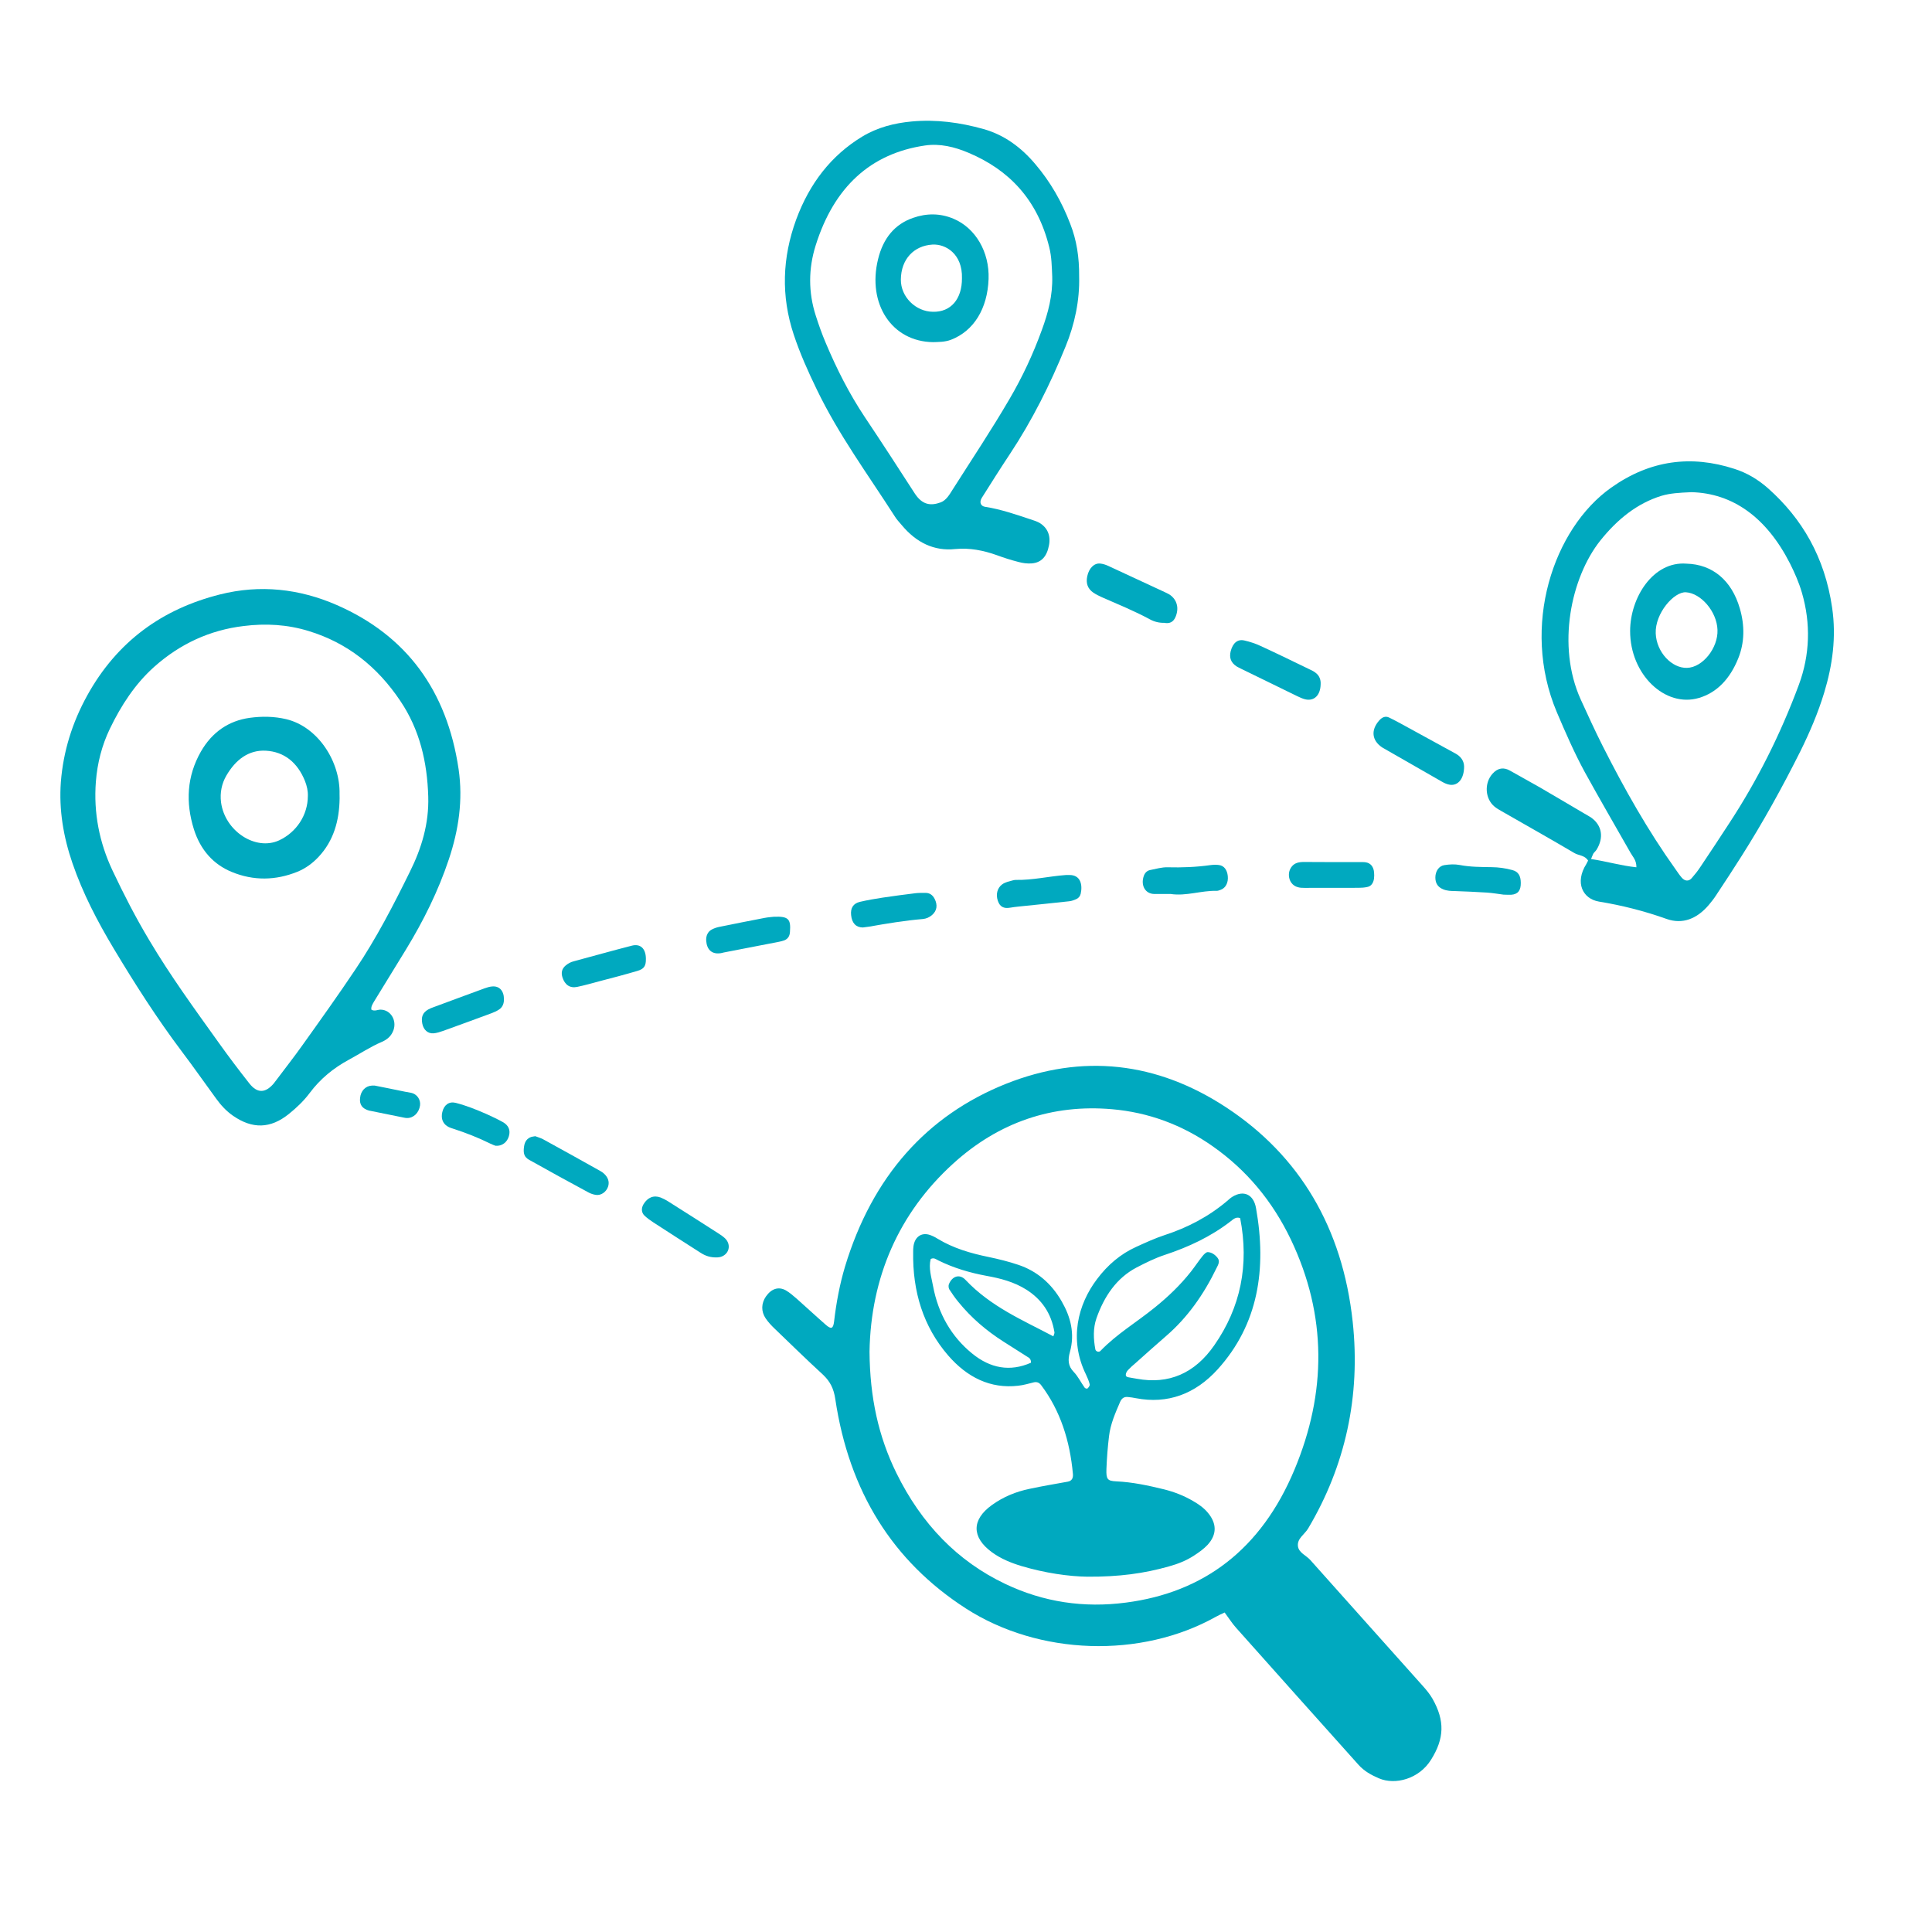 <svg width="32" height="32" viewBox="0 0 32 32" fill="none" xmlns="http://www.w3.org/2000/svg">
<path d="M20.284 26.708C20.231 26.733 20.182 26.754 20.135 26.781C18.899 27.471 17.209 27.423 15.993 26.638C14.791 25.861 14.064 24.711 13.835 23.172C13.809 22.997 13.748 22.88 13.632 22.77C13.362 22.522 13.098 22.264 12.832 22.008C12.777 21.956 12.724 21.898 12.682 21.837C12.603 21.72 12.609 21.586 12.686 21.474C12.777 21.344 12.895 21.305 13.017 21.373C13.08 21.41 13.137 21.46 13.193 21.508C13.356 21.652 13.514 21.8 13.677 21.942C13.768 22.022 13.8 22.008 13.815 21.889C13.851 21.579 13.908 21.273 13.997 20.976C14.45 19.483 15.354 18.474 16.663 17.951C17.924 17.449 19.159 17.584 20.316 18.346C21.522 19.141 22.237 20.332 22.405 21.894C22.537 23.124 22.285 24.277 21.666 25.318C21.607 25.416 21.482 25.483 21.498 25.61C21.512 25.72 21.634 25.761 21.703 25.839C22.324 26.537 22.95 27.233 23.571 27.93C23.628 27.994 23.684 28.062 23.727 28.137C23.934 28.503 23.922 28.797 23.703 29.146C23.504 29.468 23.106 29.569 22.84 29.455C22.712 29.4 22.594 29.336 22.497 29.226C21.823 28.473 21.148 27.72 20.476 26.964C20.409 26.891 20.353 26.8 20.284 26.708ZM14.402 22.389C14.408 23.149 14.55 23.793 14.848 24.4C15.264 25.245 15.861 25.859 16.647 26.233C17.287 26.539 17.957 26.635 18.649 26.544C19.934 26.377 20.887 25.667 21.441 24.341C21.973 23.067 21.981 21.791 21.382 20.533C21.073 19.887 20.641 19.376 20.089 18.988C19.577 18.627 19.017 18.424 18.418 18.372C17.437 18.287 16.546 18.581 15.782 19.278C14.887 20.093 14.422 21.159 14.402 22.389Z" fill="#00A9BF"/>
<path d="M6.151 16.723C6.204 16.756 6.256 16.721 6.307 16.723C6.47 16.727 6.575 16.898 6.517 17.063C6.482 17.161 6.412 17.219 6.324 17.257C6.134 17.338 5.961 17.454 5.779 17.552C5.525 17.689 5.305 17.868 5.129 18.104C5.029 18.237 4.911 18.349 4.784 18.451C4.48 18.696 4.18 18.703 3.859 18.48C3.749 18.404 3.66 18.307 3.581 18.198C3.391 17.939 3.207 17.674 3.013 17.418C2.602 16.872 2.233 16.295 1.881 15.707C1.614 15.261 1.372 14.798 1.2 14.297C1.051 13.864 0.974 13.415 1.008 12.953C1.048 12.443 1.198 11.967 1.442 11.524C1.941 10.619 2.693 10.085 3.643 9.846C4.305 9.679 4.957 9.75 5.58 10.022C6.729 10.525 7.403 11.434 7.596 12.74C7.671 13.254 7.596 13.747 7.436 14.228C7.259 14.76 7.012 15.255 6.724 15.727C6.547 16.017 6.369 16.304 6.192 16.594C6.172 16.631 6.143 16.671 6.151 16.723ZM7.093 13.192C7.076 12.62 6.951 12.085 6.631 11.61C6.249 11.04 5.75 10.646 5.113 10.452C4.76 10.343 4.4 10.323 4.034 10.369C3.477 10.436 2.983 10.663 2.555 11.044C2.238 11.327 2.006 11.684 1.819 12.072C1.687 12.347 1.612 12.64 1.588 12.947C1.548 13.464 1.646 13.956 1.862 14.415C2.048 14.809 2.247 15.197 2.47 15.569C2.821 16.161 3.223 16.712 3.621 17.268C3.785 17.498 3.955 17.723 4.13 17.945C4.261 18.111 4.394 18.108 4.532 17.948C4.547 17.93 4.559 17.91 4.575 17.892C4.72 17.698 4.871 17.507 5.012 17.308C5.309 16.892 5.606 16.477 5.89 16.052C6.233 15.542 6.517 14.992 6.789 14.439C6.983 14.049 7.107 13.639 7.093 13.192Z" fill="#00A9BF"/>
<path d="M26.353 14.228C26.609 14.267 26.852 14.339 27.104 14.365C27.106 14.247 27.045 14.194 27.008 14.127C26.755 13.682 26.497 13.239 26.25 12.79C26.077 12.472 25.929 12.133 25.785 11.794C25.184 10.37 25.73 8.753 26.686 8.077C27.331 7.62 28.011 7.534 28.725 7.765C28.928 7.829 29.119 7.94 29.289 8.092C29.845 8.587 30.224 9.225 30.346 10.066C30.417 10.552 30.352 11.019 30.214 11.474C30.111 11.813 29.973 12.133 29.82 12.443C29.52 13.042 29.198 13.624 28.847 14.178C28.709 14.396 28.567 14.613 28.425 14.827C28.388 14.885 28.345 14.938 28.301 14.991C28.104 15.221 27.867 15.313 27.605 15.221C27.236 15.089 26.862 14.995 26.483 14.933C26.213 14.887 26.081 14.618 26.274 14.312C26.284 14.295 26.292 14.278 26.304 14.254C26.247 14.163 26.148 14.173 26.073 14.127C25.673 13.891 25.27 13.665 24.868 13.434C24.829 13.412 24.789 13.389 24.754 13.36C24.596 13.23 24.58 12.97 24.722 12.814C24.809 12.717 24.908 12.705 25.012 12.765C25.178 12.859 25.345 12.951 25.509 13.044C25.754 13.186 25.996 13.331 26.239 13.473C26.278 13.497 26.317 13.516 26.355 13.542C26.534 13.67 26.568 13.872 26.444 14.074C26.428 14.098 26.404 14.117 26.389 14.141C26.377 14.165 26.367 14.194 26.353 14.228ZM28.015 8.152C27.812 8.161 27.666 8.169 27.52 8.212C27.12 8.335 26.791 8.597 26.505 8.955C26.018 9.569 25.781 10.699 26.181 11.584C26.3 11.844 26.418 12.104 26.546 12.357C26.907 13.071 27.297 13.761 27.751 14.396C27.785 14.444 27.818 14.495 27.856 14.538C27.907 14.596 27.97 14.601 28.019 14.546C28.07 14.488 28.118 14.428 28.163 14.36C28.323 14.122 28.481 13.882 28.638 13.641C29.104 12.931 29.49 12.164 29.796 11.339C29.977 10.848 29.995 10.329 29.845 9.816C29.796 9.648 29.725 9.487 29.648 9.333C29.259 8.57 28.7 8.169 28.015 8.152Z" fill="#00A9BF"/>
<path d="M17.874 4.582C17.884 4.97 17.802 5.368 17.649 5.74C17.395 6.366 17.096 6.962 16.731 7.514C16.57 7.757 16.415 8.002 16.261 8.247C16.217 8.319 16.243 8.385 16.32 8.395C16.575 8.435 16.819 8.519 17.066 8.601C17.114 8.617 17.165 8.633 17.21 8.656C17.349 8.736 17.405 8.868 17.375 9.029C17.34 9.219 17.247 9.321 17.084 9.332C17.014 9.337 16.94 9.327 16.87 9.308C16.749 9.277 16.631 9.24 16.515 9.197C16.289 9.116 16.062 9.071 15.82 9.094C15.471 9.131 15.176 8.986 14.937 8.699C14.895 8.649 14.848 8.601 14.814 8.543C14.374 7.857 13.891 7.202 13.531 6.456C13.387 6.16 13.252 5.859 13.147 5.543C12.934 4.901 12.957 4.268 13.187 3.637C13.41 3.033 13.77 2.574 14.277 2.265C14.533 2.109 14.816 2.038 15.102 2.012C15.504 1.975 15.901 2.028 16.292 2.138C16.629 2.233 16.912 2.437 17.151 2.722C17.395 3.009 17.586 3.339 17.726 3.706C17.832 3.975 17.877 4.26 17.874 4.582ZM17.428 4.579C17.421 4.416 17.419 4.255 17.379 4.096C17.184 3.299 16.705 2.811 16.045 2.532C15.815 2.434 15.569 2.373 15.32 2.41C14.421 2.542 13.814 3.096 13.51 4.065C13.389 4.45 13.387 4.841 13.512 5.229C13.561 5.382 13.614 5.532 13.677 5.68C13.859 6.113 14.068 6.524 14.323 6.907C14.602 7.324 14.876 7.746 15.148 8.168C15.274 8.364 15.413 8.382 15.581 8.321C15.671 8.287 15.725 8.195 15.778 8.11C16.096 7.609 16.424 7.118 16.724 6.603C16.935 6.242 17.112 5.864 17.256 5.466C17.361 5.181 17.437 4.891 17.428 4.579Z" fill="#00A9BF"/>
<path d="M11.89 20.826C11.768 20.833 11.681 20.8 11.601 20.748C11.342 20.582 11.083 20.417 10.825 20.249C10.772 20.215 10.72 20.177 10.674 20.134C10.622 20.082 10.62 20.012 10.658 19.947C10.725 19.834 10.827 19.791 10.943 19.835C10.983 19.851 11.022 19.871 11.059 19.894C11.341 20.072 11.621 20.25 11.902 20.431C11.939 20.454 11.977 20.481 12.008 20.51C12.106 20.604 12.086 20.748 11.968 20.806C11.935 20.823 11.898 20.825 11.89 20.826Z" fill="#00A9BF"/>
<path d="M8.866 18.819C8.906 18.835 8.953 18.847 8.996 18.87C9.312 19.043 9.628 19.219 9.942 19.395C9.964 19.407 9.985 19.421 10.003 19.438C10.072 19.5 10.097 19.576 10.072 19.653C10.044 19.741 9.955 19.805 9.869 19.791C9.828 19.785 9.785 19.771 9.748 19.751C9.419 19.573 9.092 19.395 8.767 19.212C8.683 19.166 8.663 19.105 8.68 18.99C8.691 18.908 8.731 18.853 8.803 18.83C8.822 18.825 8.84 18.824 8.866 18.819Z" fill="#00A9BF"/>
<path d="M19.282 10.316C19.2 10.318 19.122 10.299 19.049 10.26C18.789 10.119 18.519 10.01 18.251 9.892C18.202 9.87 18.153 9.846 18.106 9.814C18.015 9.75 17.984 9.66 18.008 9.546C18.036 9.413 18.12 9.325 18.221 9.334C18.266 9.338 18.313 9.353 18.356 9.373C18.671 9.518 18.986 9.664 19.302 9.812C19.339 9.829 19.376 9.847 19.408 9.876C19.478 9.939 19.533 10.048 19.477 10.203C19.436 10.314 19.364 10.331 19.282 10.316Z" fill="#00A9BF"/>
<path d="M10.698 15.88C10.7 15.999 10.669 16.049 10.555 16.082C10.349 16.143 10.141 16.197 9.934 16.251C9.81 16.284 9.686 16.32 9.56 16.346C9.439 16.371 9.356 16.312 9.316 16.189C9.29 16.107 9.308 16.043 9.371 15.99C9.411 15.957 9.455 15.934 9.503 15.922C9.823 15.836 10.142 15.746 10.462 15.664C10.608 15.625 10.697 15.712 10.698 15.88Z" fill="#00A9BF"/>
<path d="M24.25 12.694C24.251 12.898 24.15 13.017 24.015 12.998C23.97 12.992 23.924 12.971 23.881 12.946C23.556 12.761 23.232 12.575 22.907 12.388C22.901 12.384 22.895 12.381 22.889 12.377C22.722 12.263 22.703 12.092 22.844 11.933C22.892 11.879 22.947 11.854 23.011 11.886C23.074 11.919 23.137 11.948 23.198 11.983C23.499 12.148 23.803 12.315 24.104 12.479C24.195 12.527 24.248 12.602 24.25 12.694Z" fill="#00A9BF"/>
<path d="M22.078 14.279C22.224 14.279 22.369 14.279 22.515 14.279C22.551 14.279 22.588 14.277 22.624 14.283C22.704 14.297 22.751 14.358 22.759 14.45C22.762 14.484 22.762 14.518 22.758 14.552C22.747 14.627 22.711 14.68 22.643 14.692C22.596 14.702 22.547 14.705 22.498 14.705C22.2 14.706 21.904 14.706 21.606 14.706C21.57 14.706 21.533 14.705 21.498 14.695C21.407 14.672 21.349 14.591 21.348 14.492C21.346 14.406 21.4 14.319 21.48 14.293C21.52 14.279 21.563 14.277 21.606 14.277C21.762 14.277 21.919 14.279 22.078 14.279Z" fill="#00A9BF"/>
<path d="M19.389 14.807C19.298 14.807 19.207 14.808 19.116 14.807C18.969 14.804 18.89 14.665 18.945 14.508C18.965 14.452 19.003 14.419 19.053 14.41C19.148 14.392 19.242 14.362 19.34 14.365C19.577 14.371 19.813 14.362 20.047 14.329C20.096 14.323 20.145 14.32 20.192 14.328C20.275 14.339 20.326 14.409 20.336 14.511C20.347 14.619 20.301 14.709 20.218 14.738C20.195 14.746 20.172 14.757 20.148 14.755C19.896 14.749 19.646 14.846 19.389 14.807Z" fill="#00A9BF"/>
<path d="M14.29 15.362C14.176 15.36 14.11 15.289 14.097 15.156C14.085 15.04 14.132 14.963 14.245 14.937C14.37 14.908 14.496 14.886 14.623 14.867C14.804 14.839 14.986 14.817 15.166 14.794C15.22 14.788 15.275 14.789 15.331 14.789C15.397 14.789 15.447 14.823 15.48 14.887C15.533 14.99 15.52 15.086 15.435 15.158C15.391 15.195 15.34 15.217 15.284 15.222C14.986 15.247 14.691 15.296 14.397 15.348C14.358 15.354 14.322 15.357 14.29 15.362Z" fill="#00A9BF"/>
<path d="M21.874 11.335C21.87 11.517 21.766 11.617 21.619 11.583C21.574 11.572 21.529 11.551 21.487 11.531C21.177 11.38 20.867 11.228 20.557 11.077C20.533 11.064 20.507 11.053 20.484 11.039C20.388 10.977 20.357 10.895 20.384 10.786C20.42 10.65 20.497 10.583 20.609 10.608C20.701 10.629 20.792 10.658 20.879 10.699C21.154 10.825 21.427 10.959 21.7 11.091C21.731 11.105 21.763 11.121 21.79 11.143C21.85 11.187 21.879 11.255 21.874 11.335Z" fill="#00A9BF"/>
<path d="M12.822 15.184C13.061 15.176 13.101 15.222 13.084 15.439C13.079 15.509 13.047 15.552 12.991 15.575C12.961 15.586 12.932 15.593 12.902 15.599C12.597 15.658 12.292 15.717 11.989 15.776C11.966 15.781 11.942 15.789 11.917 15.79C11.787 15.803 11.707 15.726 11.697 15.582C11.691 15.502 11.723 15.431 11.787 15.397C11.826 15.376 11.867 15.362 11.909 15.353C12.16 15.302 12.41 15.252 12.661 15.204C12.726 15.191 12.793 15.188 12.822 15.184Z" fill="#00A9BF"/>
<path d="M17.656 14.493C17.674 14.493 17.692 14.493 17.711 14.493C17.901 14.49 17.932 14.659 17.9 14.802C17.89 14.844 17.865 14.875 17.829 14.891C17.791 14.908 17.75 14.924 17.708 14.928C17.431 14.959 17.152 14.986 16.875 15.015C16.827 15.02 16.778 15.026 16.731 15.034C16.624 15.053 16.56 15.018 16.527 14.919C16.491 14.812 16.519 14.707 16.599 14.648C16.651 14.61 16.712 14.6 16.77 14.583C16.788 14.578 16.806 14.574 16.824 14.574C17.102 14.58 17.377 14.513 17.656 14.493Z" fill="#00A9BF"/>
<path d="M8.347 16.544C8.349 16.619 8.325 16.681 8.269 16.719C8.227 16.747 8.182 16.767 8.136 16.784C7.872 16.882 7.605 16.979 7.339 17.075C7.288 17.093 7.233 17.111 7.18 17.115C7.085 17.122 7.015 17.056 6.995 16.957C6.972 16.845 7.001 16.772 7.093 16.72C7.121 16.705 7.149 16.692 7.178 16.683C7.46 16.579 7.743 16.473 8.026 16.37C8.066 16.356 8.109 16.342 8.15 16.339C8.269 16.327 8.345 16.409 8.347 16.544Z" fill="#00A9BF"/>
<path d="M24.904 14.818C24.81 14.806 24.72 14.79 24.629 14.784C24.454 14.773 24.277 14.765 24.101 14.759C24.033 14.758 23.967 14.756 23.904 14.73C23.815 14.694 23.773 14.629 23.774 14.531C23.775 14.431 23.832 14.342 23.924 14.329C24.007 14.316 24.095 14.311 24.178 14.327C24.353 14.361 24.529 14.36 24.705 14.363C24.821 14.364 24.936 14.38 25.049 14.411C25.148 14.437 25.188 14.506 25.189 14.621C25.191 14.75 25.142 14.812 25.029 14.82C24.987 14.822 24.944 14.818 24.904 14.818Z" fill="#00A9BF"/>
<path d="M8.206 18.977C8.186 18.969 8.151 18.958 8.119 18.941C7.919 18.842 7.713 18.762 7.504 18.694C7.48 18.686 7.457 18.68 7.435 18.669C7.338 18.622 7.299 18.532 7.326 18.42C7.353 18.302 7.436 18.24 7.545 18.266C7.723 18.311 7.894 18.38 8.062 18.454C8.152 18.495 8.242 18.537 8.328 18.585C8.426 18.64 8.457 18.721 8.429 18.817C8.402 18.92 8.312 18.988 8.206 18.977Z" fill="#00A9BF"/>
<path d="M6.208 17.981C6.277 17.995 6.36 18.011 6.444 18.028C6.563 18.051 6.681 18.079 6.801 18.099C6.912 18.118 6.97 18.219 6.957 18.311C6.939 18.432 6.85 18.519 6.742 18.518C6.724 18.518 6.706 18.515 6.688 18.511C6.503 18.474 6.318 18.437 6.135 18.399C6.129 18.398 6.123 18.398 6.117 18.396C6.001 18.365 5.951 18.297 5.964 18.185C5.976 18.067 6.054 17.987 6.158 17.981C6.168 17.98 6.18 17.981 6.208 17.981Z" fill="#00A9BF"/>
<path d="M18.011 26.115C17.704 26.111 17.308 26.055 16.916 25.938C16.742 25.885 16.574 25.817 16.424 25.706C16.092 25.46 16.092 25.171 16.428 24.929C16.619 24.791 16.829 24.706 17.052 24.66C17.263 24.614 17.476 24.58 17.686 24.541C17.753 24.529 17.777 24.481 17.771 24.414C17.721 23.867 17.565 23.368 17.245 22.943C17.212 22.899 17.174 22.886 17.127 22.895C17.04 22.916 16.953 22.943 16.864 22.952C16.404 23.005 16.019 22.814 15.703 22.449C15.294 21.975 15.113 21.394 15.125 20.734C15.125 20.704 15.125 20.672 15.13 20.642C15.15 20.495 15.251 20.415 15.383 20.449C15.433 20.463 15.484 20.488 15.531 20.518C15.794 20.677 16.08 20.759 16.371 20.819C16.538 20.854 16.706 20.895 16.868 20.95C17.17 21.051 17.413 21.254 17.585 21.555C17.733 21.812 17.806 22.088 17.721 22.394C17.686 22.52 17.688 22.624 17.784 22.723C17.855 22.796 17.903 22.897 17.966 22.985C17.974 22.996 18.006 23.005 18.012 22.998C18.031 22.98 18.055 22.948 18.049 22.929C18.035 22.872 18.011 22.817 17.986 22.764C17.703 22.185 17.852 21.605 18.171 21.185C18.347 20.95 18.562 20.769 18.815 20.654C18.973 20.582 19.131 20.509 19.293 20.456C19.666 20.334 20.014 20.155 20.326 19.891C20.355 19.865 20.383 19.84 20.413 19.822C20.596 19.709 20.764 19.78 20.804 20.012C20.983 21.019 20.841 21.936 20.17 22.679C19.795 23.093 19.337 23.258 18.817 23.159C18.772 23.15 18.728 23.143 18.683 23.139C18.624 23.132 18.582 23.155 18.553 23.219C18.474 23.403 18.393 23.584 18.369 23.787C18.347 23.968 18.333 24.15 18.326 24.331C18.32 24.502 18.343 24.529 18.489 24.536C18.758 24.548 19.021 24.605 19.283 24.669C19.449 24.711 19.611 24.773 19.763 24.863C19.85 24.913 19.935 24.971 20.004 25.053C20.156 25.233 20.158 25.416 20.002 25.587C19.937 25.656 19.86 25.711 19.783 25.761C19.651 25.849 19.508 25.904 19.36 25.945C18.948 26.062 18.533 26.118 18.011 26.115ZM20.541 20.176C20.474 20.15 20.43 20.192 20.387 20.226C20.051 20.486 19.682 20.656 19.293 20.785C19.131 20.838 18.975 20.916 18.821 20.996C18.495 21.169 18.29 21.467 18.16 21.837C18.104 22.001 18.11 22.175 18.142 22.348C18.148 22.385 18.201 22.403 18.227 22.375C18.499 22.093 18.827 21.9 19.125 21.658C19.344 21.481 19.548 21.288 19.729 21.058C19.793 20.976 19.852 20.886 19.919 20.803C19.941 20.776 19.976 20.739 20.004 20.739C20.067 20.741 20.124 20.78 20.166 20.833C20.211 20.89 20.178 20.948 20.152 20.998C19.939 21.44 19.668 21.824 19.313 22.13C19.143 22.277 18.975 22.428 18.807 22.578C18.764 22.614 18.722 22.651 18.683 22.693C18.665 22.711 18.649 22.741 18.647 22.766C18.643 22.805 18.677 22.81 18.701 22.814C18.746 22.824 18.791 22.828 18.833 22.837C19.354 22.932 19.787 22.752 20.113 22.281C20.547 21.658 20.693 20.953 20.541 20.176ZM17.447 22.134C17.455 22.104 17.468 22.084 17.465 22.067C17.413 21.746 17.249 21.52 17.002 21.362C16.795 21.231 16.568 21.173 16.339 21.132C16.064 21.081 15.798 21.003 15.543 20.877C15.504 20.858 15.466 20.824 15.415 20.854C15.377 21.005 15.427 21.152 15.454 21.3C15.541 21.766 15.762 22.141 16.1 22.417C16.4 22.663 16.728 22.725 17.076 22.571C17.078 22.504 17.042 22.488 17.012 22.47C16.88 22.385 16.746 22.302 16.614 22.217C16.341 22.042 16.09 21.831 15.875 21.566C15.82 21.5 15.77 21.428 15.723 21.355C15.711 21.334 15.707 21.293 15.717 21.27C15.772 21.134 15.895 21.097 15.991 21.198C16.412 21.644 16.939 21.865 17.447 22.134Z" fill="#00A9BF"/>
<path d="M5.625 13.224C5.62 13.595 5.525 13.927 5.277 14.192C5.176 14.3 5.061 14.383 4.929 14.438C4.566 14.585 4.199 14.591 3.838 14.442C3.534 14.317 3.321 14.079 3.212 13.737C3.072 13.29 3.095 12.858 3.326 12.451C3.514 12.122 3.792 11.938 4.133 11.89C4.335 11.862 4.539 11.864 4.742 11.912C5.274 12.041 5.637 12.622 5.624 13.152C5.625 13.174 5.625 13.198 5.625 13.224ZM5.099 13.183C5.102 13.104 5.084 13.018 5.051 12.935C4.925 12.624 4.703 12.451 4.404 12.434C4.118 12.418 3.902 12.584 3.75 12.845C3.673 12.977 3.641 13.128 3.661 13.288C3.724 13.767 4.234 14.098 4.623 13.919C4.906 13.787 5.099 13.504 5.099 13.183Z" fill="#00A9BF"/>
<path d="M27.934 9.336C28.363 9.347 28.682 9.611 28.817 10.078C28.899 10.358 28.898 10.643 28.789 10.909C28.653 11.244 28.438 11.472 28.14 11.56C27.58 11.726 27 11.172 27 10.454C27 9.896 27.382 9.292 27.934 9.336ZM27.941 11.062C28.199 11.057 28.459 10.734 28.447 10.432C28.436 10.126 28.17 9.824 27.924 9.81C27.727 9.798 27.41 10.159 27.424 10.492C27.437 10.804 27.691 11.069 27.941 11.062Z" fill="#00A9BF"/>
<path d="M15.455 5.667C14.77 5.659 14.363 5.031 14.543 4.295C14.628 3.943 14.822 3.713 15.122 3.609C15.347 3.53 15.572 3.53 15.793 3.623C16.156 3.776 16.39 4.171 16.374 4.621C16.356 5.113 16.129 5.481 15.753 5.627C15.649 5.667 15.539 5.664 15.455 5.667ZM15.933 4.608C15.944 4.205 15.662 4.038 15.444 4.051C15.137 4.07 14.924 4.292 14.921 4.631C14.919 4.92 15.169 5.161 15.451 5.164C15.748 5.172 15.935 4.954 15.933 4.608Z" fill="#00A9BF"/>
</svg>
